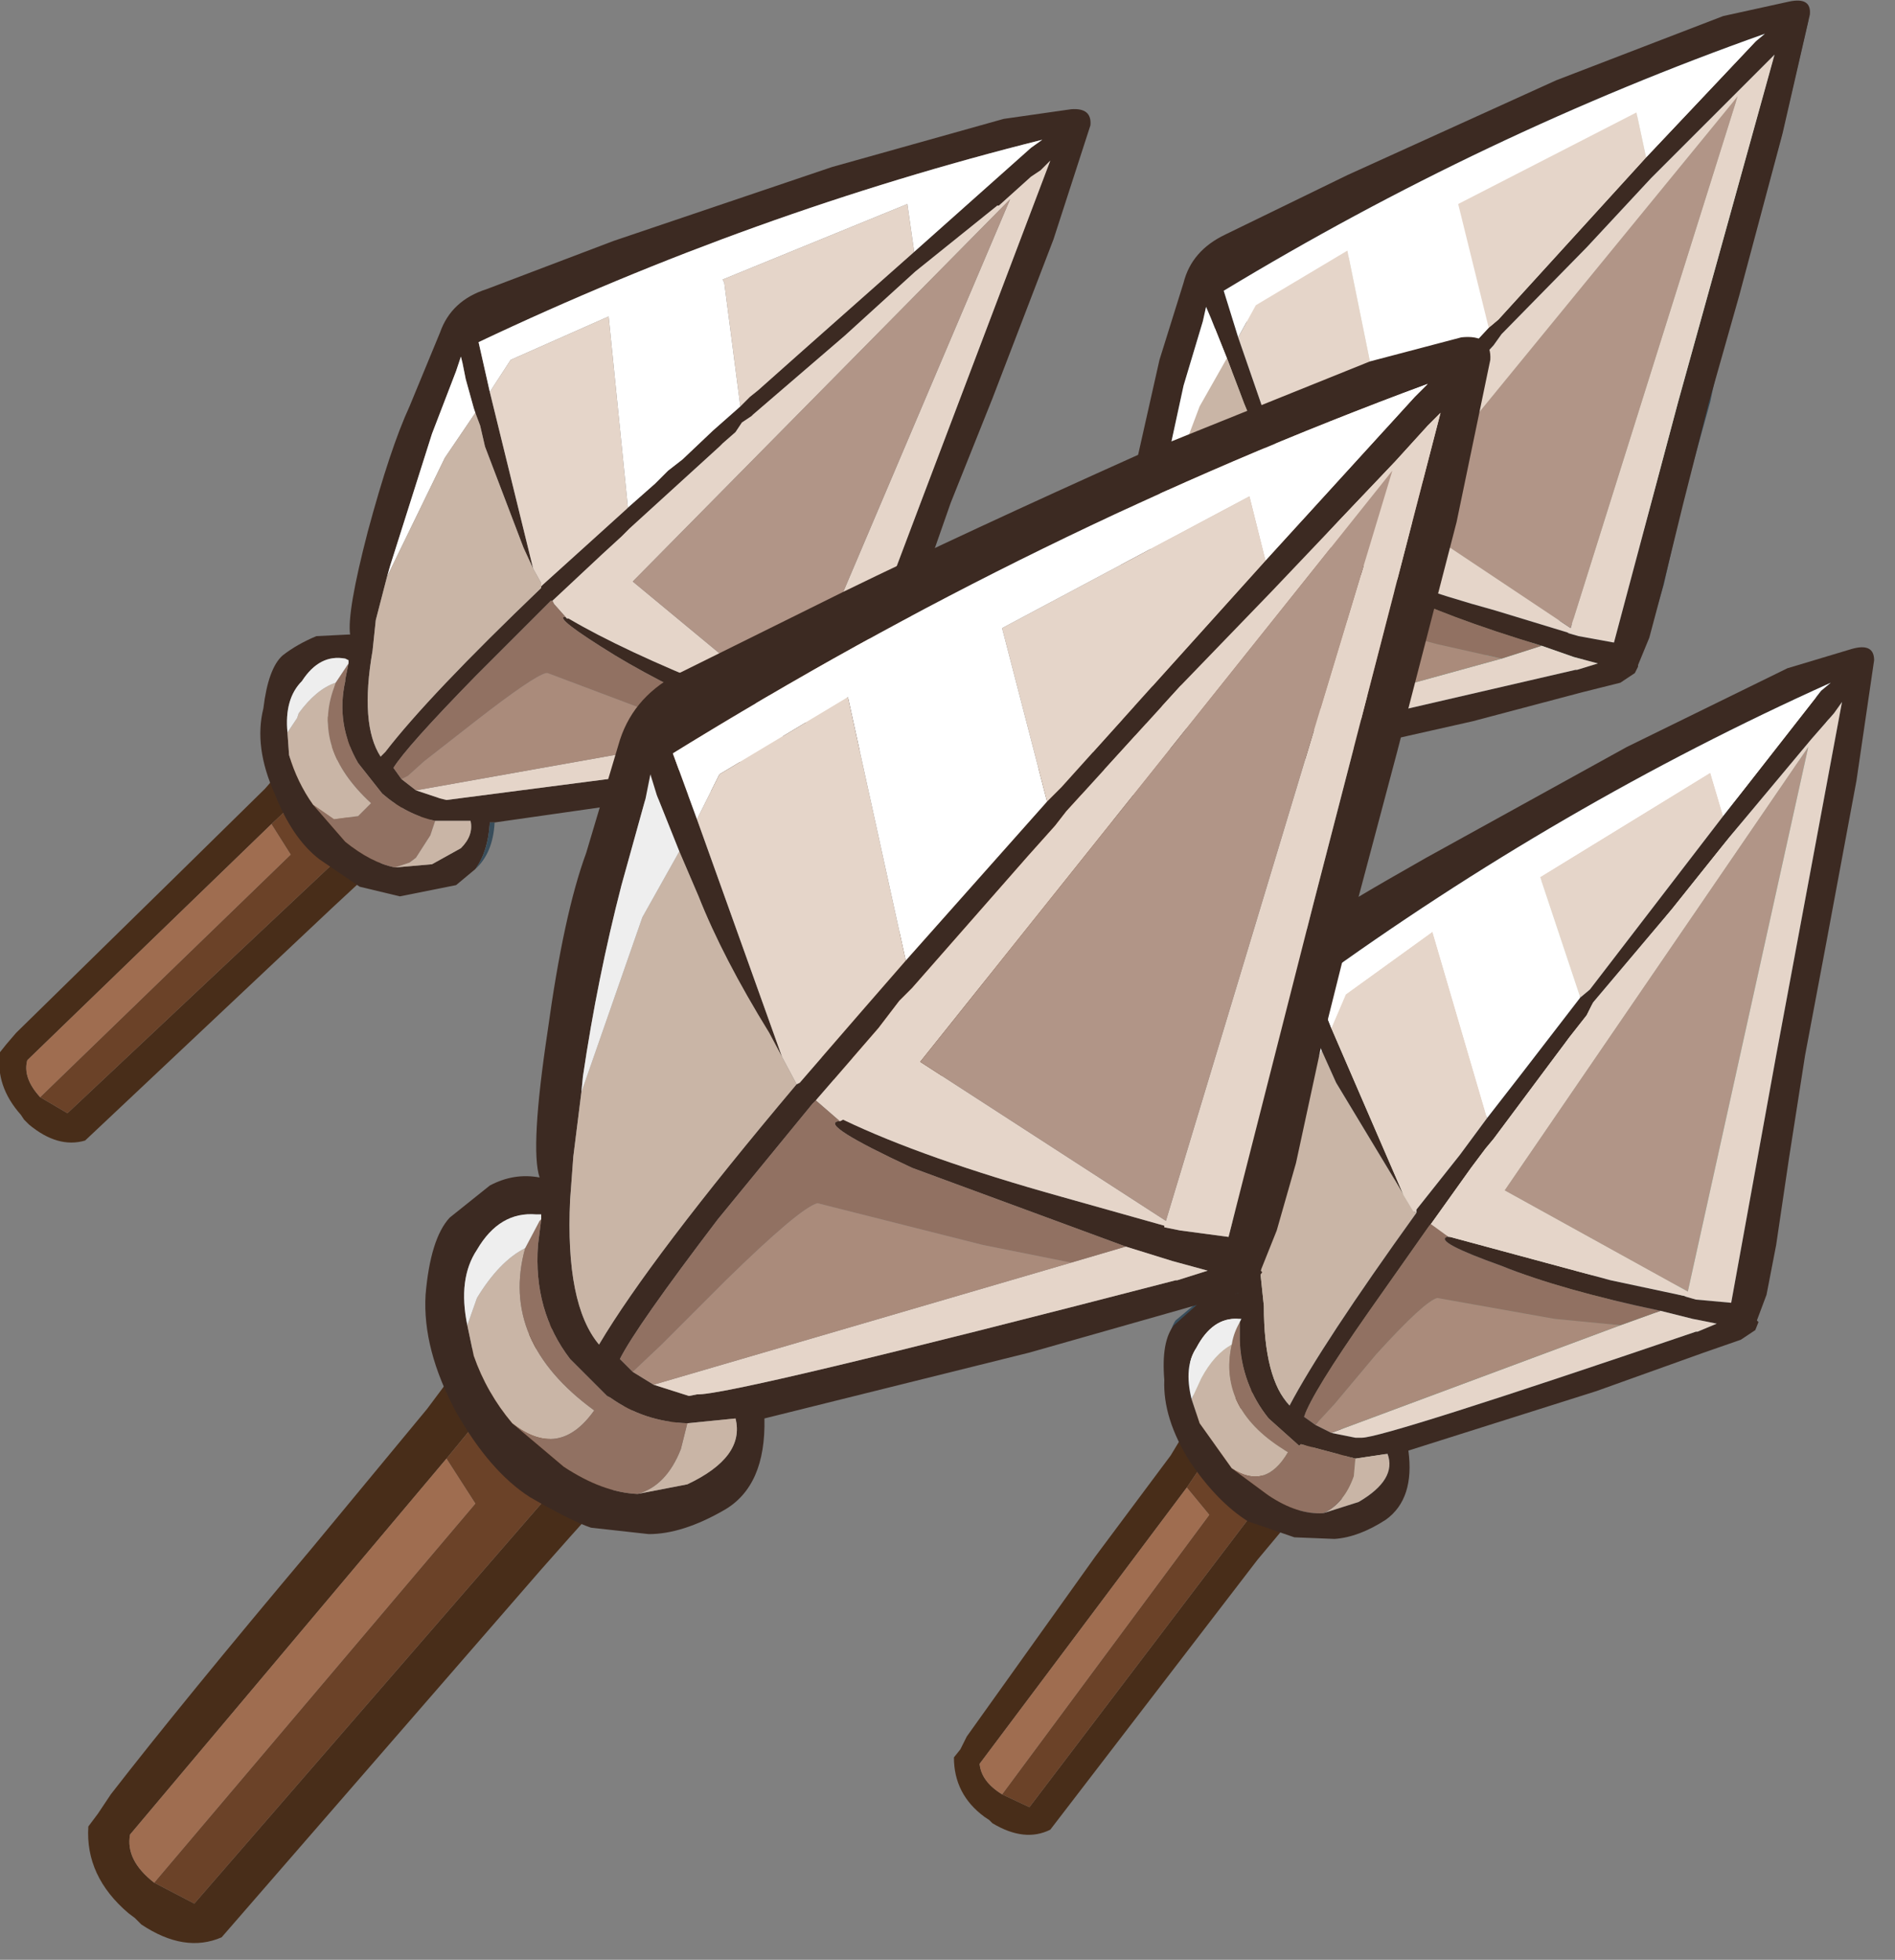 <?xml version="1.0" encoding="utf-8"?>
<svg version="1.1" id="Layer_1"
xmlns="http://www.w3.org/2000/svg"
xmlns:xlink="http://www.w3.org/1999/xlink"
xmlns:author="http://www.sothink.com"
width="59px" height="61px"
xml:space="preserve">
<rect width="100%" height="100%" fill="#808080" stroke="none"/>
<g id="232" transform="matrix(1, 0, 0, 1, 1.75, 13.15)">
<path style="fill:#FFFFFF;fill-opacity:1" d="M49.25,-9.55L43.85 -6.75L44.8 -3L42.8 -0.8L41.7 0.5L40.55 -5.3L37.75 -3.7L37.2 -2.7L36.75 -4.1Q44.65 -8.85 53.15 -11.95L52.9 -11.6L49.55 -8.15L49.25 -9.55M51.15,11.25L46.05 14.4L47.25 18.05L45.4 20.45L44.4 21.8L42.8 16.1L40.15 17.95L39.7 18.95L39.1 17.65Q46.6 12.3 54.9 8.5L54.7 8.85L51.55 12.65L51.15 11.25" />
<path style="fill:#EEEEEE;fill-opacity:1" d="M36,-0.55L34.65 3.15L34.6 2.8Q35 0.7 35.55 -1.25L36.15 -3.15L36.2 -3.65L36.4 -3.25L36.85 -2.05L36 -0.55M37.55,24.65L38.15 20.55L38.6 18.6L38.65 18.1L38.8 18.5L39.35 19.65L38.7 21.2L37.6 25L37.55 24.65M33.6,5.95L33.4 6.6Q32.8 6.85 32.35 7.6L32 8.2Q31.9 7.2 32.3 6.55Q32.85 5.8 33.6 5.8L33.7 5.85L33.65 5.95L33.6 5.95M36.8,27.9L36.6 28.5Q36 28.75 35.65 29.6L35.4 30.25Q35.15 29.2 35.5 28.55Q35.95 27.75 36.8 27.75L36.9 27.75L36.85 27.9L36.8 27.9" />
<path style="fill:#384D5B;fill-opacity:1" d="M36.8,-5.9L40.5 -7.65L46.95 -10.4L51.85 -12.4L53.9 -12.9Q54.55 -13 54.55 -12.5L53.7 -8.85L52.35 -3.85Q51.75 -1.95 51.5 -0.65L50.65 2.4L50.05 5.05L49.65 6.4L49.3 7.2L49.25 7.25L49.15 7.45L48.75 7.75L47.55 8.1L44.3 9L38.5 10.3Q38.5 11.7 37.6 12.25Q36.7 12.75 35.95 12.7L34.75 12.6L33.4 11.9Q32.5 11.4 31.8 10Q31.1 8.75 31.2 7.55Q31.3 6.35 31.7 5.9Q32.05 5.55 32.65 5.25L33.65 5.05Q33.45 4.35 33.8 1.9L34.8 -2L35.55 -4.3Q35.8 -5.35 36.8 -5.9M34.4,4.6L34.3 5.5Q34.2 7.75 34.9 8.65Q36.05 6.85 39.3 3.1L39.3 3L40.8 1.55L41.7 0.5L42.8 -0.8L44.8 -3L45.15 -3.25L49.55 -8.15L52.9 -11.6L53.15 -11.95Q44.65 -8.85 36.75 -4.1L37.2 -2.7L38.95 2.45L38.65 2L37.3 -1.05L36.85 -2.05L36.4 -3.25L36.2 -3.65L36.15 -3.15L35.55 -1.25Q35 0.7 34.6 2.8L34.65 3.15L34.4 4.6M36.15,9.5L36.85 9.7L37.1 9.75Q37.75 9.85 47.45 7.4L48.15 7.15L47.4 7.05L46.45 6.7Q43.45 5.8 41.75 4.95Q39.7 3.95 40.15 3.95L40.2 3.95L40.25 3.9L45.05 5.65L47.25 6.3L47.55 6.4L48.55 6.5L50.55 -0.7L53.45 -11.3L53.15 -10.95L52.4 -10.2L49.75 -7.5L47.8 -5.4L45.3 -2.8L44.9 -2.45L44.35 -1.8L41.85 1.1L41.6 1.3L41.1 1.9L39.75 3.45L39.65 3.45L37.6 6L35.4 9L35.6 9.25L36.15 9.5M43.2,25.35L43.25 25.3Q45 26.05 48.15 26.6L50.35 27.1L50.7 27.2L51.8 27.25L53.15 19.95L55.2 9.15L55.05 9.45L54.35 10.3L51.8 13.25L50.05 15.45L47.7 18.25Q47.5 18.45 47.45 18.6L46.95 19.35L44.55 22.4L44.35 22.65L43.9 23.2L42.7 24.9L42.6 24.95L40.75 27.6Q39.05 30.05 38.8 30.75L39.05 31L39.6 31.25L40.3 31.4L40.55 31.4Q41.15 31.5 50.65 28.25L51.4 28L50.55 27.9L49.6 27.65L44.8 26.25Q42.7 25.45 43.15 25.35L43.2 25.35M41.85,24L41.5 23.45Q40.4 21.95 39.85 20.65L39.35 19.65L38.8 18.5L38.65 18.1L38.6 18.6L38.15 20.55L37.55 24.65L37.6 25L37.45 26.45L37.5 27.35Q37.5 29.6 38.3 30.45Q39.3 28.5 42.25 24.6L42.3 24.45L43.55 22.85L44.4 21.8L45.4 20.45L47.25 18.05L47.55 17.75L51.55 12.65L54.7 8.85L54.9 8.5Q46.6 12.3 39.1 17.65L39.7 18.95L41.85 24M55.55,7.55Q56.2 7.4 56.25 7.85L55.7 11.55L54.75 16.65L54.05 19.95L53.5 23L53.1 25.7L52.85 27.1L52.55 27.9L52.55 27.95L52.4 28.15L52.05 28.5L50.85 28.95L47.65 30.05L41.95 31.85Q42.1 33.25 41.2 33.85Q40.35 34.45 39.6 34.45L38.45 34.45L37 33.85Q36.15 33.35 35.3 32.1Q34.5 30.85 34.55 29.6Q34.55 28.4 34.85 27.95L35.75 27.2Q36.2 26.9 36.75 26.95Q36.5 26.3 36.7 23.75L37.35 19.85L37.95 17.5Q38.1 16.45 39 15.85L42.6 13.85Q45.15 12.4 48.75 10.5Q52.4 8.65 53.6 8.15L55.55 7.55M32.2,8.9L33.1 10.35L34.05 11.3L35.7 11.95L36.8 11.75Q38.1 11.1 37.9 10.35L36.85 10.4L35.15 9.85L35.1 9.7L34.3 8.95Q33.55 7.8 33.6 6.5L33.65 5.95L33.7 5.85L33.6 5.8Q32.85 5.8 32.3 6.55Q31.9 7.2 32 8.2L32.2 8.9M35.65,30.9L36.55 32.3L37.7 33.15L39.35 33.65L40.4 33.4Q41.6 32.65 41.35 31.9L40.35 32.05L38.65 31.65L38.55 31.55L37.7 30.8Q36.8 29.7 36.85 28.4L36.85 27.9L36.9 27.75L36.8 27.75Q35.95 27.75 35.5 28.55Q35.15 29.2 35.4 30.25L35.65 30.9" />
<path style="fill:#BFC9B6;fill-opacity:1" d="M38.95,2.5L39.2 3L39.3 3.1Q36.05 6.85 34.9 8.65Q34.2 7.75 34.3 5.5L34.4 4.6L34.65 3.15L36 -0.55L36.85 -2.05L37.3 -1.05L38.65 2L38.95 2.45L38.95 2.5M38.3,30.45Q37.5 29.6 37.5 27.35L37.45 26.45L37.6 25L38.7 21.2L39.35 19.65L39.85 20.65Q40.4 21.95 41.5 23.45L41.85 24L41.85 24.05L42.2 24.5L42.25 24.6Q39.3 28.5 38.3 30.45M34.8,10.05Q33.95 11.1 33.1 10.35L32.2 8.9L32 8.2L32.35 7.6Q32.8 6.85 33.4 6.6Q32.8 8.55 34.8 10.05M36.85,10.4L37.9 10.35Q38.1 11.1 36.8 11.75L35.7 11.95Q36.3 11.75 36.7 10.95L36.85 10.4M36.55,32.3L35.65 30.9L35.4 30.25L35.65 29.6Q36 28.75 36.6 28.5Q36.1 30.55 38.3 31.9Q37.5 33 36.55 32.3M40.25,32.6L40.35 32.05L41.35 31.9Q41.6 32.65 40.4 33.4L39.35 33.65Q39.9 33.45 40.25 32.6" />
<path style="fill:#E0E6DA;fill-opacity:1" d="M38.95,2.45L37.2 -2.7L37.75 -3.7L40.55 -5.3L41.7 0.5L40.8 1.55L39.3 3L39.3 3.1L39.2 3L38.95 2.5L38.95 2.45M49.55,-8.15L45.15 -3.25L44.8 -3L43.85 -6.75L49.25 -9.55L49.55 -8.15M52.35,-10.05L42.05 2.6L47.35 6.2L47.3 6.3L47.25 6.3L45.05 5.65L40.25 3.9L40.2 3.95L39.75 3.45L41.1 1.9L41.6 1.3L41.85 1.1L44.35 -1.8L44.9 -2.45L45.3 -2.8L47.8 -5.4L49.75 -7.5L52.4 -10.2L52.35 -10.05M50.4,27L50.4 27.1L50.35 27.1L48.15 26.6Q45 26.05 43.25 25.3L43.2 25.35L42.7 24.9L43.9 23.2L44.35 22.65L44.55 22.4L46.95 19.35L47.45 18.6Q47.5 18.45 47.7 18.25L50.05 15.45L51.8 13.25L54.35 10.3L54.25 10.5L44.9 23.9L50.4 27M39.7,18.95L40.15 17.95L42.8 16.1L44.4 21.8L43.55 22.85L42.3 24.45L42.25 24.6L42.2 24.5L41.85 24.05L41.85 24L39.7 18.95M47.25,18.05L46.05 14.4L51.15 11.25L51.55 12.65L47.55 17.75L47.25 18.05" />
<path style="fill:#90D2C6;fill-opacity:1" d="M52.35,-10.05L52.4 -10.2L53.15 -10.95L53.45 -11.3L50.55 -0.7L48.55 6.5L47.55 6.4L47.25 6.3L47.3 6.3L47.35 6.2L52.35 -10.05M55.05,9.45L55.2 9.15L53.15 19.95L51.8 27.25L50.7 27.2L50.35 27.1L50.4 27.1L50.4 27L54.25 10.5L54.35 10.3L55.05 9.45" />
<path style="fill:#717463;fill-opacity:1" d="M35.4,9L37.6 6L39.65 3.45L39.75 3.45L40.2 3.95L40.15 3.95Q39.7 3.95 41.75 4.95Q43.45 5.8 46.45 6.7L45.2 7.05L43.3 6.7L39.7 5.7Q39.3 5.8 37.7 7.25L36.3 8.75L35.6 9.25L35.4 9M43.15,25.35Q42.7 25.45 44.8 26.25L49.6 27.65L48.45 28.05L46.45 27.8L42.8 27.15L40.95 28.85L39.7 30.45L39.05 31L38.8 30.75Q39.05 30.05 40.75 27.6L42.6 24.95L42.7 24.9L43.2 25.35L43.15 25.35" />
<path style="fill:#737F71;fill-opacity:1" d="M36.15,9.5L35.6 9.25L36.3 8.75L37.7 7.25Q39.3 5.8 39.7 5.7L43.3 6.7L45.2 7.05L36.15 9.5M48.45,28.05L39.6 31.25L39.05 31L39.7 30.45L40.95 28.85L42.8 27.15L46.45 27.8L48.45 28.05" />
<path style="fill:#65A599;fill-opacity:1" d="M45.2,7.05L46.45 6.7L47.4 7.05L48.15 7.15L47.45 7.4Q37.75 9.85 37.1 9.75L36.85 9.7L36.15 9.5L45.2 7.05M48.45,28.05L49.6 27.65L50.55 27.9L51.4 28L50.65 28.25Q41.15 31.5 40.55 31.4L40.3 31.4L39.6 31.25L48.45 28.05" />
<path style="fill:#ACB0A2;fill-opacity:1" d="M47.35,6.2L42.05 2.6L52.35 -10.05L47.35 6.2M44.9,23.9L54.25 10.5L50.4 27L44.9 23.9" />
<path style="fill:#8F9385;fill-opacity:1" d="M36.7,10.95Q36.3 11.75 35.7 11.95L34.05 11.3L33.1 10.35Q33.95 11.1 34.8 10.05Q32.8 8.55 33.4 6.6L33.6 5.95L33.65 5.95L33.6 6.5Q33.55 7.8 34.3 8.95L35.1 9.7L35.15 9.85L36.85 10.4L36.7 10.95M38.3,31.9Q36.1 30.55 36.6 28.5L36.8 27.9L36.85 27.9L36.85 28.4Q36.8 29.7 37.7 30.8L38.55 31.55L38.65 31.65L40.35 32.05L40.25 32.6Q39.9 33.45 39.35 33.65L37.7 33.15L36.55 32.3Q37.5 33 38.3 31.9" />
<path style="fill:#482D19;fill-opacity:1" d="M-0.9,19.85Q-1.05 20.4 -0.5 21L0.35 21.5L9.5 12.9L11.1 11.35L10.55 12.4L11.95 12.15Q11.5 12.4 8.6 15.1L0.9 22.35Q0.05 22.6 -0.85 21.85L-1 21.7L-1.1 21.55Q-1.9 20.65 -1.75 19.6L-1.55 19.35L-1.25 19L3.7 14.15L6.5 11.4L8.5 9.1L8.3 10.2L9.5 9.7L8.25 11.05L6.7 12.5L-0.9 19.85" />
<path style="fill:#6B4228;fill-opacity:1" d="M0.35,21.5L-0.5 21L7.3 13.45L6.7 12.5L8.25 11.05L8.85 12L9.5 12.9L0.35 21.5" />
<path style="fill:#9F6D50;fill-opacity:1" d="M6.7,12.5L7.3 13.45L-0.5 21Q-1.05 20.4 -0.9 19.85L6.7 12.5" />
<path style="fill:#3C2A22;fill-opacity:1" d="M9.95,6.15L9.85 7.1Q9.45 9.4 10.1 10.4L10.25 10.25Q11.6 8.5 15.1 5.15L15.1 5.1L15.15 5.05L16.7 3.65L17.75 2.7L17.8 2.65L18.65 1.9L18.95 1.6L19.05 1.5L19.5 1.15L20.45 0.25L21.3 -0.5L21.45 -0.65L21.6 -0.8L21.85 -1L23.2 -2.2L26.7 -5.3L30.35 -8.55L30.7 -8.8Q21.7 -6.55 13.15 -2.5L13.5 -0.95L14.85 4.55L14.55 3.9L13.35 0.75L13.2 0.1L13.05 -0.3L13 -0.45L12.75 -1.35L12.7 -1.6L12.65 -1.85L12.6 -2.05L12.45 -1.6L11.7 0.35L10.4 4.45L10.3 4.8L9.95 6.15M13.5,12.45Q13.45 13.35 13.05 13.9L12.45 14.4L10.7 14.75L9.45 14.45L8.2 13.6Q7.35 12.95 6.8 11.55Q6.15 10.1 6.45 8.9Q6.6 7.65 7.05 7.25Q7.5 6.9 8.1 6.65L9.1 6.6L9.15 6.6Q9.05 5.9 9.7 3.4Q10.4 0.8 11 -0.5L11.95 -2.8Q12.3 -3.8 13.4 -4.15L17.35 -5.65L24.15 -7.95L29.5 -9.45L31.6 -9.75Q32.25 -9.8 32.2 -9.25L31.05 -5.7L29.15 -0.75L27.85 2.5L26.8 5.5L25.9 8.1L25.4 9.55L24.95 10.35L24.95 10.4L24.75 10.6L24.3 10.85L23.05 11.05L19.6 11.6L13.65 12.45L13.5 12.45M15.4,5.55L13.05 7.9Q10.9 10.1 10.5 10.75L10.75 11.1L11.2 11.45L11.95 11.7L12.15 11.75L22.95 10.35L23 10.35L23.7 10.2L23.45 10.15L22.95 9.9L22 9.5L21.8 9.45Q19.05 8.25 17.4 7.25Q15.45 6.05 15.85 6.05L15.9 6.1L15.95 6.1Q17.65 7.1 20.65 8.3L22.85 9.15L23.2 9.3L24.25 9.55L26.95 2.4L30.95 -8.15L30.65 -7.85L30.35 -7.65L29.85 -7.2L29.35 -6.75L29.3 -6.75L26.75 -4.7L24.55 -2.7L21.7 -0.25L21.65 -0.2L21.35 0L21.15 0.3L20.75 0.65L20.65 0.75L17.85 3.3L17.6 3.55L17 4.1L15.45 5.55L15.4 5.55M7.25,10.35Q7.5 11.2 8 11.9L9 13.05Q9.8 13.7 10.55 13.85L11.7 13.75L12.6 13.25Q13 12.85 12.9 12.4L11.95 12.4L11.8 12.4Q10.9 12.2 10.15 11.55L9.4 10.6Q8.7 9.4 9 8.05L9 8L9.1 7.5L9.1 7.45L9.1 7.4L9 7.35Q8.2 7.2 7.65 8.05Q7.1 8.6 7.2 9.65L7.25 10.35" />
<path style="fill:#FFFFFF;fill-opacity:1" d="M12.1,1.1L10.3 4.8L10.4 4.45L11.7 0.35L12.45 -1.6L12.6 -2.05L12.65 -1.85L12.7 -1.6L12.75 -1.35L13 -0.45L13.05 -0.3L12.1 1.1M26.7,-5.4L26.5 -6.8L20.75 -4.45L20.8 -4.35L21.3 -0.5L20.45 0.25L19.5 1.15L19.05 1.5L18.95 1.6L18.65 1.9L17.8 2.65L17.2 -3.3L14.15 -1.95L13.5 -0.95L13.15 -2.5Q21.7 -6.55 30.7 -8.8L30.35 -8.55L26.7 -5.3L26.7 -5.4" />
<path style="fill:#E5D5C9;fill-opacity:1" d="M14.85,4.55L13.5 -0.95L14.15 -1.95L17.2 -3.3L17.8 2.65L17.75 2.7L16.7 3.65L15.15 5.05L15.1 5.1L15.1 5.15L15.1 5.05L15.1 5L14.85 4.55M26.7,-5.3L23.2 -2.2L21.85 -1L21.6 -0.8L21.45 -0.65L21.3 -0.5L20.8 -4.35L20.75 -4.45L26.5 -6.8L26.7 -5.4L26.7 -5.3M15.5,5.65L15.45 5.55L17 4.1L17.6 3.55L17.85 3.3L20.65 0.75L20.75 0.65L21.15 0.3L21.35 0L21.65 -0.2L21.7 -0.25L24.55 -2.7L26.75 -4.7L29.3 -6.75L29.35 -6.75L29.85 -7.2L30.35 -7.65L30.65 -7.85L30.95 -8.15L26.95 2.4L24.25 9.55L23.2 9.3L22.85 9.15L20.65 8.3Q17.65 7.1 15.95 6.1L15.9 6.1L15.5 5.65M20.75,9.75L22 9.5L22.95 9.9L23.45 10.15L23.7 10.2L23 10.35L22.95 10.35L12.15 11.75L11.95 11.7L11.2 11.45L20.75 9.75M22.9,9.05L29.7 -6.95L17.95 4.95L22.9 9.05" />
<linearGradient
id="LinearGradID_482" gradientUnits="userSpaceOnUse" gradientTransform="matrix(-0.001, -0.003, 0.002, -0.001, -3.3, -19.55)" spreadMethod ="pad" x1="-819.2" y1="0" x2="819.2" y2="0" >
<stop  offset="0.004" style="stop-color:#917162;stop-opacity:1" />
<stop  offset="1" style="stop-color:#C2AEA0;stop-opacity:1" />
</linearGradient>
<path style="fill:url(#LinearGradID_482) " d="M20.75,9.75L20.45 9.65L18.75 9.1L15.3 7.8L15.25 7.8Q14.85 7.9 13.05 9.3L11.45 10.55L10.95 11L10.75 11.1L10.5 10.75Q10.9 10.1 13.05 7.9L15.4 5.55L15.45 5.55L15.5 5.65L15.9 6.1L15.85 6.05Q15.45 6.05 17.4 7.25Q19.05 8.25 21.8 9.45L22 9.5L20.75 9.75M11.65,12.85L11.2 13.55L11 13.7L10.55 13.85Q9.8 13.7 9 13.05L8 11.9L8.65 12.35L9.4 12.25L9.8 11.85Q7.95 10.15 8.65 8.25L8.7 8.1L9.1 7.5L9 8L9 8.05Q8.7 9.4 9.4 10.6L10.15 11.55Q10.9 12.2 11.8 12.4L11.65 12.85" />
<path style="fill:#AA8B7B;fill-opacity:1" d="M11.2,11.45L10.75 11.1L10.95 11L11.45 10.55L13.05 9.3Q14.85 7.9 15.25 7.8L15.3 7.8L18.75 9.1L20.45 9.65L20.75 9.75L11.2 11.45" />
<path style="fill:#C9B5A6;fill-opacity:1" d="M15.1,5L15.1 5.05L15.1 5.15Q11.6 8.5 10.25 10.25L10.1 10.4Q9.45 9.4 9.85 7.1L9.95 6.15L10.3 4.8L12.1 1.1L13.05 -0.3L13.2 0.1L13.35 0.75L14.55 3.9L14.85 4.55L15.1 5M8,11.9Q7.5 11.2 7.25 10.35L7.2 9.65L7.5 9.2L7.55 9.05Q8.1 8.3 8.7 8.1L8.65 8.25Q7.95 10.15 9.8 11.85L9.4 12.25L8.65 12.35L8 11.9M11.8,12.4L11.95 12.4L12.9 12.4Q13 12.85 12.6 13.25L11.7 13.75L10.55 13.85L11 13.7L11.2 13.55L11.65 12.85L11.8 12.4" />
<path style="fill:#EEEEEE;fill-opacity:1" d="M8.7,8.1Q8.1 8.3 7.55 9.05L7.5 9.2L7.2 9.65Q7.1 8.6 7.65 8.05Q8.2 7.2 9 7.35L9.1 7.4L9.1 7.45L9.1 7.5L8.7 8.1" />
<path style="fill:#384D5B;fill-opacity:1" d="M9.15,6.6L9.1 6.6L9.15 6.6M13.05,13.9Q13.45 13.35 13.5 12.45L13.65 12.45Q13.6 13.4 13.05 13.9" />
<path style="fill:#B19587;fill-opacity:1" d="M17.95,4.95L29.7 -6.95L22.9 9.05L17.95 4.95" />
<path style="fill:#6B4228;fill-opacity:1" d="M32.95,9.45L33.65 10.45L34.25 11.25L26.05 20.65Q25.45 20.45 25.15 20.25L32.25 12L31.55 11.1L32.95 9.45" />
<path style="fill:#9F6D50;fill-opacity:1" d="M24.65,19.15L31.55 11.1L32.25 12L25.15 20.25Q24.6 19.7 24.65 19.15" />
<path style="fill:#482D19;fill-opacity:1" d="M35.85,9.6L35.35 10.65L36.7 10.35L33.65 13.5L26.6 21.45Q25.8 21.75 24.9 21.1L24.7 20.95L24.6 20.85Q23.65 20.05 23.75 18.9L24 18.7L24.25 18.25L28.7 12.95L31.2 10L33.05 7.5L32.9 8.65L34.1 8.15L32.95 9.45L31.55 11.1L24.65 19.15Q24.6 19.7 25.15 20.25Q25.45 20.45 26.05 20.65L34.25 11.25L35.85 9.6" />
<path style="fill:#3C2A22;fill-opacity:1" d="M35.1,-4.35Q35.35 -5.35 36.4 -5.85L40.2 -7.7L46.7 -10.65L51.9 -12.65L53.95 -13.1Q54.65 -13.25 54.6 -12.7L53.75 -9L52.4 -3.95L51.45 -0.6L50.65 2.55L50 5.2L49.6 6.7L49.25 7.55L49.25 7.6L49.15 7.8L48.7 8.1L47.5 8.4L44.1 9.3L38.1 10.65Q38.2 12.15 37.25 12.75L35.55 13.2L34.3 13.05L32.9 12.4Q32.05 11.75 31.3 10.45Q30.55 9.05 30.7 7.85Q30.7 6.6 31.15 6.15L32.1 5.4L33.2 5.3Q33 4.6 33.45 2.05L34.35 -1.95L35.1 -4.35M39,3.3L39 3.2L40.45 1.6L41.4 0.55L42.55 -0.75L44.6 -2.95L44.9 -3.2L49.5 -8.25L52.9 -11.85L53.2 -12.1Q44.45 -9 36.35 -4.1L36.8 -2.65L38.65 2.7L38.35 2.05Q37.35 0.45 36.85 -0.95L36.45 -2L35.95 -3.25L35.8 -3.6L35.7 -3.15L35.1 -1.15L34.2 3L34.15 3.35L33.95 4.8L33.95 5.75Q33.8 8.05 34.5 8.95Q35.65 7.1 39 3.3M39.35,3.7Q38.25 4.85 37.25 6.25Q35.25 8.6 34.95 9.35L35.25 9.6L35.75 9.9L36.5 10.1L36.7 10.15L47.3 7.7L47.35 7.7L48 7.5L47.25 7.3L46.25 6.95Q43.25 6.05 41.45 5.15Q39.45 4.2 39.85 4.1L39.9 4.1L39.95 4.1Q41.7 5 44.8 5.85L47.1 6.55L47.05 6.55L47.4 6.65L48.5 6.85L50.5 -0.65L53.5 -11.45L53.2 -11.15L52.45 -10.4L49.65 -7.6L47.65 -5.45L45 -2.75L44.75 -2.4L44.15 -1.75L41.55 1.2L41.3 1.45L40.8 2.05L39.4 3.65L39.35 3.7M31.7,9.25L32.55 10.75L33.65 11.7Q34.5 12.35 35.3 12.35L36.45 12.1Q37.7 11.5 37.45 10.7L36.4 10.75Q35.45 10.7 34.75 10.2L34.7 10.2L33.85 9.3Q33.05 8.2 33.15 6.75L33.2 6.2L33.25 6.1L33.15 6.1Q32.35 6 31.8 6.9Q31.35 7.5 31.5 8.5L31.7 9.25" />
<path style="fill:#FFFFFF;fill-opacity:1" d="M36.35,-4.1Q44.45 -9 53.2 -12.1L52.9 -11.85L49.5 -8.25L49.2 -9.65L43.65 -6.8L44.6 -2.95L42.55 -0.75L41.4 0.55L40.2 -5.35L37.35 -3.65L36.8 -2.65L36.35 -4.1M35.6,-0.5L34.15 3.35L34.2 3L35.1 -1.15L35.7 -3.15L35.8 -3.6L35.95 -3.25L36.45 -2L35.6 -0.5" />
<path style="fill:#E5D5C9;fill-opacity:1" d="M40.45,1.6L39 3.2L39 3.3L38.9 3.2L38.65 2.7L36.8 -2.65L37.35 -3.65L40.2 -5.35L41.4 0.55L40.45 1.6M44.6,-2.95L43.65 -6.8L49.2 -9.65L49.5 -8.25L44.9 -3.2L44.6 -2.95M39.4,3.65L40.8 2.05L41.3 1.45L41.55 1.2L44.15 -1.75L44.75 -2.4L45 -2.75L47.65 -5.45L49.65 -7.6L52.45 -10.4L53.2 -11.15L53.5 -11.45L50.5 -0.65L48.5 6.85L47.4 6.65L47.05 6.55L47.1 6.55L44.8 5.85Q41.7 5 39.95 4.1L39.9 4.1L39.4 3.65M45,7.35L46.25 6.95L47.25 7.3L48 7.5L47.35 7.7L47.3 7.7L36.7 10.15L36.5 10.1L35.75 9.9L45 7.35M47.15,6.4L52.35 -10.15L41.75 2.8L47.15 6.4" />
<path style="fill:#C9B5A6;fill-opacity:1" d="M34.5,8.95Q33.8 8.05 33.95 5.75L33.95 4.8L34.15 3.35L35.6 -0.5L36.45 -2L36.85 -0.95Q37.35 0.45 38.35 2.05L38.65 2.7L38.9 3.2L39 3.3Q35.65 7.1 34.5 8.95M34.35,10.4Q33.55 11.55 32.55 10.75L31.7 9.25L31.5 8.5L31.85 7.9Q32.3 7.1 32.9 6.85Q32.25 8.9 34.35 10.4M36.4,10.75L37.45 10.7Q37.7 11.5 36.45 12.1L35.3 12.35Q35.95 12.15 36.3 11.3L36.4 10.75" />
<linearGradient
id="LinearGradID_483" gradientUnits="userSpaceOnUse" gradientTransform="matrix(-0.001, -0.003, 0.002, -0.001, 18.3, -19.55)" spreadMethod ="pad" x1="-819.2" y1="0" x2="819.2" y2="0" >
<stop  offset="0.004" style="stop-color:#917162;stop-opacity:1" />
<stop  offset="1" style="stop-color:#C2AEA0;stop-opacity:1" />
</linearGradient>
<path style="fill:url(#LinearGradID_483) " d="M45,7.35L43 6.9L39.4 5.95Q39 6.05 37.35 7.6L35.9 9L35.25 9.6L34.95 9.35Q35.25 8.6 37.25 6.25Q38.25 4.85 39.35 3.7L39.4 3.65L39.9 4.1L39.85 4.1Q39.45 4.2 41.45 5.15Q43.25 6.05 46.25 6.95L45 7.35M36.3,11.3Q35.95 12.15 35.3 12.35Q34.5 12.35 33.65 11.7L32.55 10.75Q33.55 11.55 34.35 10.4Q32.25 8.9 32.9 6.85L33.2 6.2L33.15 6.75Q33.05 8.2 33.85 9.3L34.7 10.2L34.75 10.2Q35.45 10.7 36.4 10.75L36.3 11.3" />
<path style="fill:#AA8B7B;fill-opacity:1" d="M35.75,9.9L35.25 9.6L35.9 9L37.35 7.6Q39 6.05 39.4 5.95L43 6.9L45 7.35L35.75 9.9" />
<path style="fill:#B19587;fill-opacity:1" d="M41.75,2.8L52.35 -10.15L47.15 6.4L41.75 2.8" />
<path style="fill:#EEEEEE;fill-opacity:1" d="M32.9,6.85Q32.3 7.1 31.85 7.9L31.5 8.5Q31.35 7.5 31.8 6.9Q32.35 6 33.15 6.1L33.25 6.1L33.2 6.2L32.9 6.85" />
<path style="fill:#482D19;fill-opacity:1" d="M35.2,33.15L28.75 41.75Q28.8 42.3 29.45 42.7L30.3 43.1L37.9 33.1L39.3 31.35L38.9 32.45L40.2 32.05L37.4 35.4L30.95 43.8Q30.15 44.2 29.15 43.6L29.05 43.5L28.9 43.4Q27.95 42.7 27.95 41.55L28.15 41.3L28.35 40.9L32.35 35.3L34.7 32.15L36.3 29.5L36.25 30.6L37.4 30L36.35 31.45L35.2 33.15" />
<path style="fill:#6B4228;fill-opacity:1" d="M35.9,34L35.2 33.15L36.35 31.45L37.15 32.4L37.9 33.1L30.3 43.1L29.45 42.7L35.9 34" />
<path style="fill:#9F6D50;fill-opacity:1" d="M29.45,42.7Q28.8 42.3 28.75 41.75L35.2 33.15L35.9 34L29.45 42.7" />
<path style="fill:#3C2A22;fill-opacity:1" d="M37.6,25.05L37.5 26.55L37.6 27.5Q37.6 29.75 38.4 30.6Q39.4 28.7 42.35 24.6L42.35 24.5L43.7 22.8L44.55 21.65L45.6 20.3L47.45 17.9L47.75 17.65L51.9 12.25L54.95 8.35L55.25 8.1Q46.8 11.9 39.15 17.45L39.7 18.85L41.95 24.05L41.6 23.45L39.85 20.55L39.4 19.55L38.85 18.3L38.65 18L38.6 18.45L38.15 20.5Q37.75 22.5 37.6 24.7L37.6 25.05M42.75,25L40.85 27.7Q39.1 30.2 38.85 30.95L39.2 31.2L39.7 31.45L40.45 31.6L40.65 31.6Q41.35 31.6 51.05 28.3L51.1 28.3L51.7 28.05L50.95 27.9L49.95 27.65Q46.85 27 45 26.25Q42.9 25.5 43.3 25.35L43.35 25.35L43.4 25.35L48.4 26.7L50.75 27.2L50.7 27.2L51.05 27.3L52.15 27.4L53.55 19.7L55.6 8.7L55.35 9.05L54.65 9.85L52.1 12.9L50.3 15.15L47.85 18.05L47.65 18.45L47.1 19.15L44.75 22.3L44.5 22.6L44.05 23.2L42.8 24.95L42.75 25M56.6,7.4L56.05 11.15L55.1 16.25L54.45 19.7L53.95 22.9L53.55 25.6L53.25 27.15L52.95 27.95L53 28L52.9 28.25L52.45 28.55L51.3 28.95L47.95 30.15L42.1 32Q42.3 33.5 41.4 34.15Q40.55 34.7 39.8 34.75L38.55 34.7L37.1 34.2Q36.15 33.6 35.3 32.35Q34.45 31 34.5 29.8Q34.4 28.6 34.8 28.1L35.7 27.3L36.8 27.1Q36.55 26.4 36.75 23.85Q37 21.15 37.35 19.75L37.9 17.3Q38.05 16.25 39.05 15.7Q40 15.05 42.65 13.55L48.9 10.1L53.9 7.65L55.9 7.05Q56.6 6.85 56.6 7.4M38.75,31.8L38.7 31.85L37.75 31Q36.9 29.95 36.85 28.55L36.85 28L36.9 27.9L36.8 27.9Q36 27.85 35.5 28.8Q35.1 29.4 35.35 30.4L35.6 31.15L36.6 32.55L37.75 33.4Q38.65 34 39.45 33.95L40.55 33.6Q41.75 32.9 41.45 32.1L40.45 32.25L38.75 31.8" />
<path style="fill:#E5D5C9;fill-opacity:1" d="M43.7,22.8L42.35 24.5L42.35 24.6L42.25 24.55L41.95 24.05L39.7 18.85L40.15 17.8L42.85 15.85L44.55 21.65L43.7 22.8M47.45,17.9L46.2 14.15L51.5 10.9L51.9 12.25L47.75 17.65L47.45 17.9M42.8,24.95L44.05 23.2L44.5 22.6L44.75 22.3L47.1 19.15L47.65 18.45L47.85 18.05L50.3 15.15L52.1 12.9L54.65 9.85L55.35 9.05L55.6 8.7L53.55 19.7L52.15 27.4L51.05 27.3L50.7 27.2L50.75 27.2L48.4 26.7L43.4 25.35L43.35 25.35L42.8 24.95M48.7,28.1L49.95 27.65L50.95 27.9L51.7 28.05L51.1 28.3L51.05 28.3Q41.35 31.6 40.65 31.6L40.45 31.6L39.7 31.45L48.7 28.1M45.1,23.9L50.8 27.05L54.55 10.1L45.1 23.9" />
<path style="fill:#FFFFFF;fill-opacity:1" d="M51.5,10.9L46.2 14.15L47.45 17.9L45.6 20.3L44.55 21.65L42.85 15.85L40.15 17.8L39.7 18.85L39.15 17.45Q46.8 11.9 55.25 8.1L54.95 8.35L51.9 12.25L51.5 10.9M37.6,24.7Q37.75 22.5 38.15 20.5L38.6 18.45L38.65 18L38.85 18.3L39.4 19.55L38.7 21.1L37.6 25.05L37.6 24.7" />
<path style="fill:#C9B5A6;fill-opacity:1" d="M42.25,24.55L42.35 24.6Q39.4 28.7 38.4 30.6Q37.6 29.75 37.6 27.5L37.5 26.55L37.6 25.05L38.7 21.1L39.4 19.55L39.85 20.55L41.6 23.45L41.95 24.05L42.25 24.55M40.4,32.8L40.45 32.25L41.45 32.1Q41.75 32.9 40.55 33.6L39.45 33.95Q40.1 33.65 40.4 32.8M36.6,32.55L35.6 31.15L35.35 30.4L35.65 29.75Q36.05 29 36.6 28.7Q36.15 30.75 38.35 32.05Q37.65 33.25 36.6 32.55" />
<path style="fill:#B19587;fill-opacity:1" d="M54.55,10.1L50.8 27.05L45.1 23.9L54.55 10.1" />
<linearGradient
id="LinearGradID_484" gradientUnits="userSpaceOnUse" gradientTransform="matrix(-0.002, -0.003, 0.002, -0.001, 19.9, 3.55)" spreadMethod ="pad" x1="-819.2" y1="0" x2="819.2" y2="0" >
<stop  offset="0.004" style="stop-color:#917162;stop-opacity:1" />
<stop  offset="1" style="stop-color:#C2AEA0;stop-opacity:1" />
</linearGradient>
<path style="fill:url(#LinearGradID_484) " d="M46.65,27.9L43 27.25Q42.6 27.35 41.1 29L39.8 30.55L39.2 31.2L38.85 30.95Q39.1 30.2 40.85 27.7L42.75 25L42.8 24.95L43.35 25.35L43.3 25.35Q42.9 25.5 45 26.25Q46.85 27 49.95 27.65L48.7 28.1L46.65 27.9M38.35,32.05Q36.15 30.75 36.6 28.7Q36.65 28.35 36.85 28L36.85 28.55Q36.9 29.95 37.75 31L38.7 31.85L38.75 31.8L40.45 32.25L40.4 32.8Q40.1 33.65 39.45 33.95Q38.65 34 37.75 33.4L36.6 32.55Q37.65 33.25 38.35 32.05" />
<path style="fill:#AA8B7B;fill-opacity:1" d="M48.7,28.1L39.7 31.45L39.2 31.2L39.8 30.55L41.1 29Q42.6 27.35 43 27.25L46.65 27.9L48.7 28.1" />
<path style="fill:#EEEEEE;fill-opacity:1" d="M36.6,28.7Q36.05 29 35.65 29.75L35.35 30.4Q35.1 29.4 35.5 28.8Q36 27.85 36.8 27.9L36.9 27.9L36.85 28Q36.65 28.35 36.6 28.7" />
<path style="fill:#482D19;fill-opacity:1" d="M12.15,32.25L2.3 43.95Q2.15 44.75 3.05 45.45L4.3 46.1L16.1 32.5L18.2 30L17.65 31.55L19.5 31Q18.85 31.45 15.1 35.7L5.15 47.15Q4 47.65 2.65 46.75L2.45 46.55L2.25 46.4Q0.9 45.25 1 43.7L1.3 43.3L1.7 42.7Q3.95 39.8 7.95 35.05L11.55 30.7L14.2 27.15L14 28.75L15.7 27.9L14 30L12.15 32.25" />
<path style="fill:#6B4228;fill-opacity:1" d="M13.05,33.65L12.15 32.25L14 30L15.1 31.3L16.1 32.5L4.3 46.1L3.05 45.45L13.05 33.65" />
<path style="fill:#9F6D50;fill-opacity:1" d="M3.05,45.45Q2.15 44.75 2.3 43.95L12.15 32.25L13.05 33.65L3.05 45.45" />
<path style="fill:#3C2A22;fill-opacity:1" d="M16.35,20.85L16.1 22.85L16 24.2Q15.85 27.45 16.9 28.7Q18.5 26 23.05 20.6L23.15 20.55L25.1 18.3L26.45 16.75L28.05 14.95L30.85 11.8L31.3 11.35L37.65 4.3L42.3 -0.8L42.7 -1.2Q30.5 3.3 19.2 10.3L19.95 12.35L22.6 19.75L22.2 19Q20.75 16.65 20 14.75L19.4 13.35L18.7 11.6L18.5 10.95L18.35 11.7L17.6 14.4Q16.85 17.3 16.4 20.35L16.35 20.85M44.65,-1.95L43.6 3.1L41.75 10.25L40.5 14.95L39.4 19.35L38.6 23.05L38 25.15L37.5 26.4L37.55 26.45L37.35 26.7L36.8 27.1L35.05 27.6L30.3 28.95L22.05 31Q22.1 33.1 20.8 33.85Q19.5 34.6 18.45 34.6L16.65 34.4Q16.05 34.2 14.75 33.45Q13.5 32.65 12.45 30.8Q11.4 28.85 11.5 27.15Q11.65 25.4 12.25 24.75L13.5 23.75Q14.25 23.35 15.05 23.5Q14.75 22.6 15.3 18.95Q15.8 15.3 16.5 13.4L17.5 10.05Q17.9 8.6 19.3 7.85L24.55 5.25Q28.35 3.4 33.7 1L40.9 -1.9L43.75 -2.65Q44.7 -2.75 44.65 -1.95M23.55,21.2L20.6 24.8Q18.05 28.15 17.55 29.15L17.95 29.55L18.6 29.95L19.7 30.3L19.95 30.25Q20.95 30.3 34.85 26.7L34.9 26.7L35.85 26.4L34.75 26.1L33.3 25.65L26.65 23.2Q23.75 21.85 24.35 21.75L24.4 21.75L24.5 21.7Q27 22.9 31.3 24.1L34.5 25L34.5 25.05L35 25.15L36.5 25.35L39.15 14.95L43.1 -0.3L42.7 0.1L41.7 1.2L37.85 5.25L35 8.2L31.45 12.1L31.1 12.55L30.25 13.5L26.65 17.6L26.25 18L25.6 18.85L23.65 21.1L23.55 21.2M13,29.05Q13.4 30.2 14.2 31.15L15.8 32.5Q17 33.3 18.1 33.35L19.65 33.05Q21.45 32.2 21.15 31L19.65 31.15Q18.3 31.1 17.25 30.35L17.15 30.3L16 29.15Q14.85 27.65 15 25.6L15.1 24.8L15.1 24.65L14.95 24.65Q13.8 24.55 13.1 25.75Q12.5 26.65 12.8 28.1L13 29.05" />
<path style="fill:#FFFFFF;fill-opacity:1" d="M37.15,2.3L29.45 6.4L30.85 11.8L28.05 14.95L26.45 16.75L24.65 8.55L20.65 10.95L19.95 12.35L19.2 10.3Q30.5 3.3 42.7 -1.2L42.3 -0.8L37.65 4.3L37.15 2.3" />
<path style="fill:#E5D5C9;fill-opacity:1" d="M19.95,12.35L20.65 10.95L24.65 8.55L26.45 16.75L25.1 18.3L23.15 20.55L23.05 20.6L23 20.5L22.6 19.75L19.95 12.35M30.85,11.8L29.45 6.4L37.15 2.3L37.65 4.3L31.3 11.35L30.85 11.8M23.65,21.1L25.6 18.85L26.25 18L26.65 17.6L30.25 13.5L31.1 12.55L31.45 12.1L35 8.2L37.85 5.25L41.7 1.2L42.7 0.1L43.1 -0.3L39.15 14.95L36.5 25.35L35 25.15L34.5 25.05L34.5 25L31.3 24.1Q27 22.9 24.5 21.7L24.4 21.75L23.65 21.1M31.6,26.15L33.3 25.65L34.75 26.1L35.85 26.4L34.9 26.7L34.85 26.7Q20.95 30.3 19.95 30.25L19.7 30.3L18.6 29.95L31.6 26.15M34.55,24.85L41.6 1.5L26.9 19.9L34.55 24.85" />
<path style="fill:#C9B5A6;fill-opacity:1" d="M23,20.5L23.05 20.6Q18.5 26 16.9 28.7Q15.85 27.45 16 24.2L16.1 22.85L16.35 20.85L18.25 15.4L19.4 13.35L20 14.75Q20.75 16.65 22.2 19L22.6 19.75L23 20.5M16.75,30.75Q15.65 32.3 14.2 31.15Q13.4 30.2 13 29.05L12.8 28.1L13.1 27.25Q13.8 26.1 14.6 25.7Q13.8 28.6 16.75 30.75M19.45,31.95L19.65 31.15L21.15 31Q21.45 32.2 19.65 33.05L18.1 33.35Q19 33.1 19.45 31.95" />
<linearGradient
id="LinearGradID_485" gradientUnits="userSpaceOnUse" gradientTransform="matrix(-0.002, -0.005, 0.003, -0.001, -41.75, -17.45)" spreadMethod ="pad" x1="-819.2" y1="0" x2="819.2" y2="0" >
<stop  offset="0.004" style="stop-color:#917162;stop-opacity:1" />
<stop  offset="1" style="stop-color:#C2AEA0;stop-opacity:1" />
</linearGradient>
<path style="fill:url(#LinearGradID_485) " d="M31.6,26.15L28.85 25.6L23.7 24.3Q23.15 24.45 20.85 26.7L18.85 28.7L17.95 29.55L17.55 29.15Q18.05 28.15 20.6 24.8L23.55 21.2L23.65 21.1L24.4 21.75L24.35 21.75Q23.75 21.85 26.65 23.2L33.3 25.65L31.6 26.15M14.6,25.7L15.05 24.85L15.1 24.8L15 25.6Q14.85 27.65 16 29.15L17.15 30.3L17.25 30.35Q18.3 31.1 19.65 31.15L19.45 31.95Q19 33.1 18.1 33.35Q17 33.3 15.8 32.5L14.2 31.15Q15.65 32.3 16.75 30.75Q13.8 28.6 14.6 25.7" />
<path style="fill:#EEEEEE;fill-opacity:1" d="M16.4,20.35Q16.85 17.3 17.6 14.4L18.35 11.7L18.5 10.95L18.7 11.6L19.4 13.35L18.25 15.4L16.35 20.85L16.4 20.35M15.05,24.85L14.6 25.7Q13.8 26.1 13.1 27.25L12.8 28.1Q12.5 26.65 13.1 25.75Q13.8 24.55 14.95 24.65L15.1 24.65L15.1 24.8L15.05 24.85" />
<path style="fill:#AA8B7B;fill-opacity:1" d="M18.6,29.95L17.95 29.55L18.85 28.7L20.85 26.7Q23.15 24.45 23.7 24.3L28.85 25.6L31.6 26.15L18.6 29.95" />
<path style="fill:#B19587;fill-opacity:1" d="M26.9,19.9L41.6 1.5L34.55 24.85L26.9 19.9" />
</g>
</svg>
